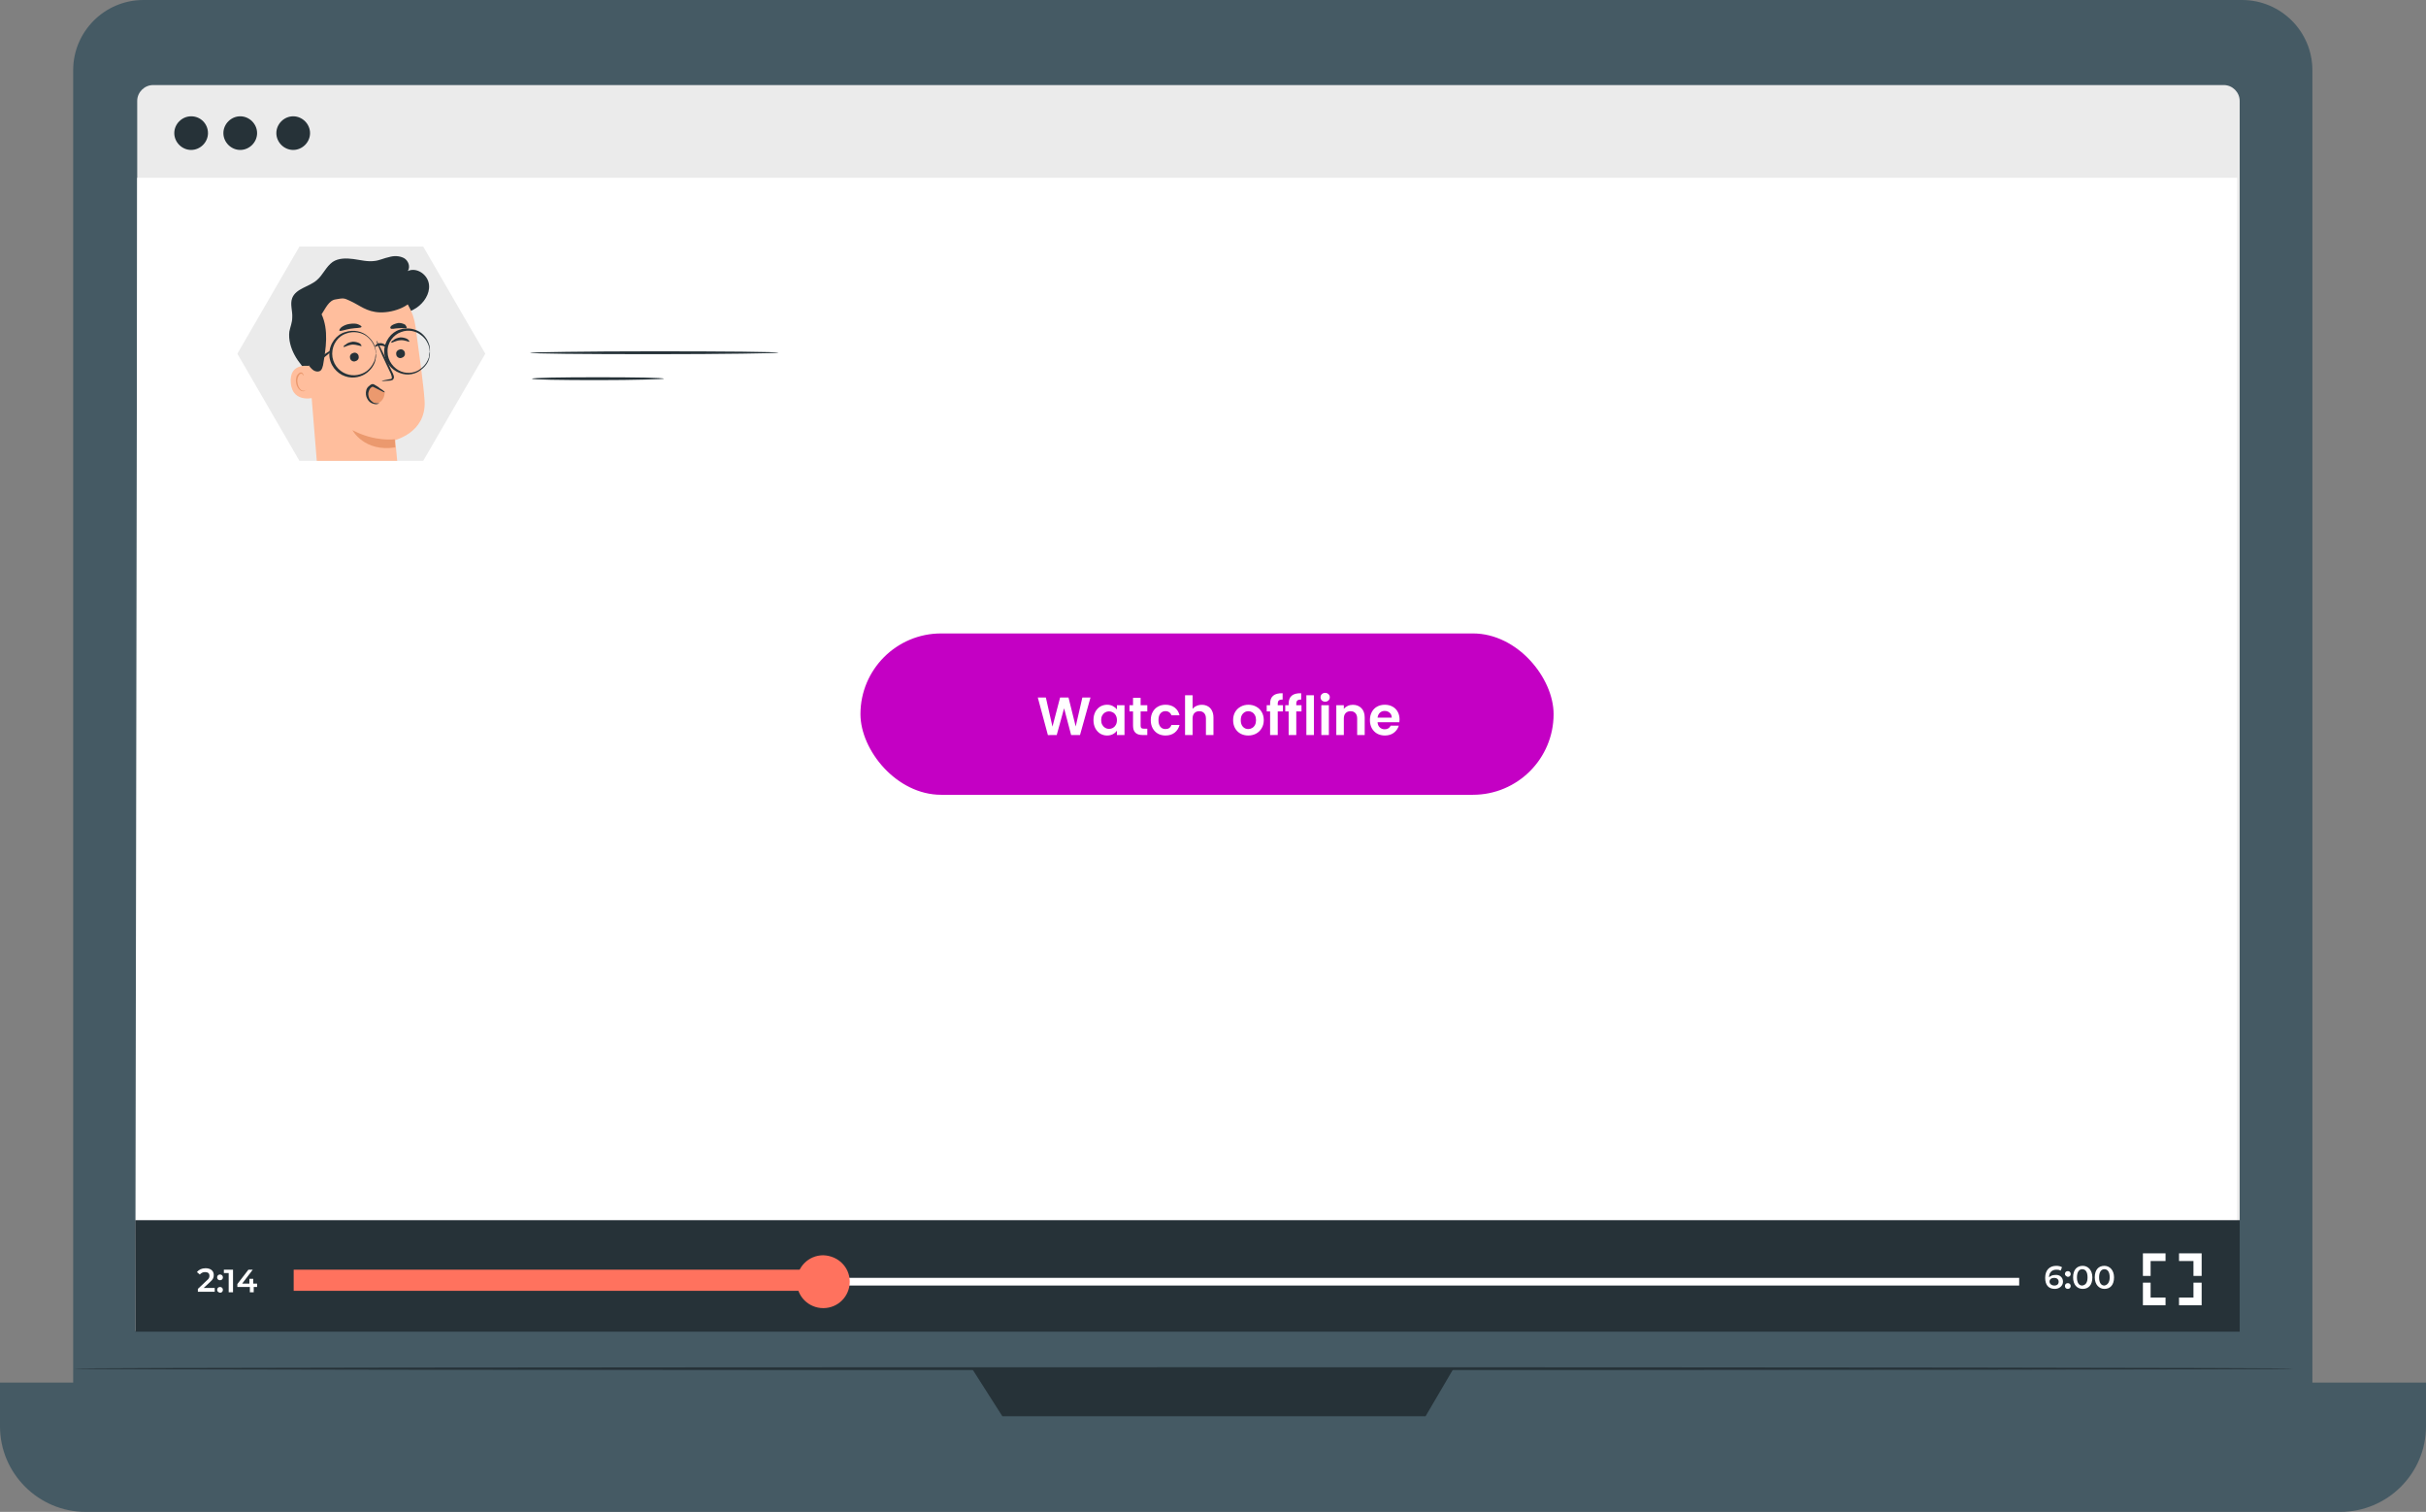 <svg width="406" height="253" viewBox="0 0 406 253" fill="none" xmlns="http://www.w3.org/2000/svg">
<rect x="0" y="0" width="406" height="253" fill="#808080" stroke="none"/>
<g clipPath="url(#clip0_14_50)">
<path d="M375.222 247.29H24.01C17.565 247.29 12.247 242.063 12.247 235.549V11.741C12.247 5.308 17.484 0 24.01 0H375.222C381.667 0 386.985 5.227 386.985 11.741V235.629C386.985 242.063 381.748 247.29 375.222 247.29Z" fill="#455A64"/>
<path d="M391.658 253H14.342C6.446 253 0 246.566 0 238.685V231.367H406V238.685C406 246.566 399.554 253 391.658 253Z" fill="#455A64"/>
<path d="M162.674 229.035L167.75 236.996H238.572L243.245 229.035H162.674Z" fill="#263238"/>
<path d="M383.762 229.035C383.762 229.196 300.612 229.276 198.045 229.276C95.477 229.276 12.327 229.196 12.327 229.035C12.327 228.874 95.477 228.794 198.045 228.794C300.612 228.794 383.762 228.874 383.762 229.035Z" fill="#263238"/>
<path d="M372.16 222.521H25.622C24.172 222.521 22.963 221.315 22.963 219.867V16.888C22.963 15.441 24.172 14.234 25.622 14.234H372.16C373.61 14.234 374.819 15.441 374.819 16.888V219.867C374.738 221.315 373.61 222.521 372.16 222.521Z" fill="#EBEBEB"/>
<path d="M374.416 222.762H22.641L22.963 29.755H374.416V222.762Z" fill="white"/>
<path d="M51.888 22.276C51.888 23.804 50.599 25.091 49.068 25.091C47.537 25.091 46.248 23.804 46.248 22.276C46.248 20.748 47.537 19.462 49.068 19.462C50.599 19.462 51.888 20.748 51.888 22.276Z" fill="#263238"/>
<path d="M34.807 22.276C34.807 23.804 33.518 25.091 31.987 25.091C30.456 25.091 29.167 23.804 29.167 22.276C29.167 20.748 30.456 19.462 31.987 19.462C33.598 19.462 34.807 20.748 34.807 22.276Z" fill="#263238"/>
<path d="M43.025 22.276C43.025 23.804 41.736 25.091 40.205 25.091C38.674 25.091 37.385 23.804 37.385 22.276C37.385 20.748 38.674 19.462 40.205 19.462C41.736 19.462 43.025 20.748 43.025 22.276Z" fill="#263238"/>
<rect x="144" y="106" width="116" height="27" rx="13.5" fill="#C400C4"/>
<path d="M182.498 116.718L180.743 123H179.258L178.079 118.527L176.846 123L175.37 123.009L173.678 116.718H175.028L176.135 121.596L177.413 116.718H178.817L180.023 121.569L181.139 116.718H182.498ZM182.997 120.489C182.997 119.985 183.096 119.538 183.294 119.148C183.498 118.758 183.771 118.458 184.113 118.248C184.461 118.038 184.848 117.933 185.274 117.933C185.646 117.933 185.97 118.008 186.246 118.158C186.528 118.308 186.753 118.497 186.921 118.725V118.014H188.19V123H186.921V122.271C186.759 122.505 186.534 122.7 186.246 122.856C185.964 123.006 185.637 123.081 185.265 123.081C184.845 123.081 184.461 122.973 184.113 122.757C183.771 122.541 183.498 122.238 183.294 121.848C183.096 121.452 182.997 120.999 182.997 120.489ZM186.921 120.507C186.921 120.201 186.861 119.94 186.741 119.724C186.621 119.502 186.459 119.334 186.255 119.22C186.051 119.1 185.832 119.04 185.598 119.04C185.364 119.04 185.148 119.097 184.95 119.211C184.752 119.325 184.59 119.493 184.464 119.715C184.344 119.931 184.284 120.189 184.284 120.489C184.284 120.789 184.344 121.053 184.464 121.281C184.59 121.503 184.752 121.674 184.95 121.794C185.154 121.914 185.37 121.974 185.598 121.974C185.832 121.974 186.051 121.917 186.255 121.803C186.459 121.683 186.621 121.515 186.741 121.299C186.861 121.077 186.921 120.813 186.921 120.507ZM190.887 119.049V121.461C190.887 121.629 190.926 121.752 191.004 121.83C191.088 121.902 191.226 121.938 191.418 121.938H192.003V123H191.211C190.149 123 189.618 122.484 189.618 121.452V119.049H189.024V118.014H189.618V116.781H190.887V118.014H192.003V119.049H190.887ZM192.586 120.507C192.586 119.991 192.691 119.541 192.901 119.157C193.111 118.767 193.402 118.467 193.774 118.257C194.146 118.041 194.572 117.933 195.052 117.933C195.67 117.933 196.18 118.089 196.582 118.401C196.99 118.707 197.263 119.139 197.401 119.697H196.042C195.97 119.481 195.847 119.313 195.673 119.193C195.505 119.067 195.295 119.004 195.043 119.004C194.683 119.004 194.398 119.136 194.188 119.4C193.978 119.658 193.873 120.027 193.873 120.507C193.873 120.981 193.978 121.35 194.188 121.614C194.398 121.872 194.683 122.001 195.043 122.001C195.553 122.001 195.886 121.773 196.042 121.317H197.401C197.263 121.857 196.99 122.286 196.582 122.604C196.174 122.922 195.664 123.081 195.052 123.081C194.572 123.081 194.146 122.976 193.774 122.766C193.402 122.55 193.111 122.25 192.901 121.866C192.691 121.476 192.586 121.023 192.586 120.507ZM201.132 117.942C201.51 117.942 201.846 118.026 202.14 118.194C202.434 118.356 202.662 118.599 202.824 118.923C202.992 119.241 203.076 119.625 203.076 120.075V123H201.816V120.246C201.816 119.85 201.717 119.547 201.519 119.337C201.321 119.121 201.051 119.013 200.709 119.013C200.361 119.013 200.085 119.121 199.881 119.337C199.683 119.547 199.584 119.85 199.584 120.246V123H198.324V116.34H199.584V118.635C199.746 118.419 199.962 118.251 200.232 118.131C200.502 118.005 200.802 117.942 201.132 117.942ZM208.896 123.081C208.416 123.081 207.984 122.976 207.6 122.766C207.216 122.55 206.913 122.247 206.691 121.857C206.475 121.467 206.367 121.017 206.367 120.507C206.367 119.997 206.478 119.547 206.7 119.157C206.928 118.767 207.237 118.467 207.627 118.257C208.017 118.041 208.452 117.933 208.932 117.933C209.412 117.933 209.847 118.041 210.237 118.257C210.627 118.467 210.933 118.767 211.155 119.157C211.383 119.547 211.497 119.997 211.497 120.507C211.497 121.017 211.38 121.467 211.146 121.857C210.918 122.247 210.606 122.55 210.21 122.766C209.82 122.976 209.382 123.081 208.896 123.081ZM208.896 122.001C209.124 122.001 209.337 121.944 209.535 121.83C209.739 121.716 209.901 121.548 210.021 121.326C210.141 121.098 210.201 120.825 210.201 120.507C210.201 120.189 210.141 119.919 210.021 119.697C209.901 119.469 209.742 119.298 209.544 119.184C209.352 119.07 209.142 119.013 208.914 119.013C208.56 119.013 208.26 119.145 208.014 119.409C207.768 119.667 207.645 120.033 207.645 120.507C207.645 120.981 207.765 121.35 208.005 121.614C208.245 121.872 208.542 122.001 208.896 122.001ZM214.707 119.049H213.834V123H212.556V119.049H211.989V118.014H212.556V117.762C212.556 117.15 212.73 116.7 213.078 116.412C213.426 116.124 213.951 115.989 214.653 116.007V117.069C214.347 117.063 214.134 117.114 214.014 117.222C213.894 117.33 213.834 117.525 213.834 117.807V118.014H214.707V119.049ZM217.81 119.049H216.937V123H215.659V119.049H215.092V118.014H215.659V117.762C215.659 117.15 215.833 116.7 216.181 116.412C216.529 116.124 217.054 115.989 217.756 116.007V117.069C217.45 117.063 217.237 117.114 217.117 117.222C216.997 117.33 216.937 117.525 216.937 117.807V118.014H217.81V119.049ZM219.886 116.34V123H218.626V116.34H219.886ZM221.77 117.42C221.548 117.42 221.362 117.351 221.212 117.213C221.068 117.069 220.996 116.892 220.996 116.682C220.996 116.472 221.068 116.298 221.212 116.16C221.362 116.016 221.548 115.944 221.77 115.944C221.992 115.944 222.175 116.016 222.319 116.16C222.469 116.298 222.544 116.472 222.544 116.682C222.544 116.892 222.469 117.069 222.319 117.213C222.175 117.351 221.992 117.42 221.77 117.42ZM222.391 118.014V123H221.131V118.014H222.391ZM226.399 117.942C226.993 117.942 227.473 118.131 227.839 118.509C228.205 118.881 228.388 119.403 228.388 120.075V123H227.128V120.246C227.128 119.85 227.029 119.547 226.831 119.337C226.633 119.121 226.363 119.013 226.021 119.013C225.673 119.013 225.397 119.121 225.193 119.337C224.995 119.547 224.896 119.85 224.896 120.246V123H223.636V118.014H224.896V118.635C225.064 118.419 225.277 118.251 225.535 118.131C225.799 118.005 226.087 117.942 226.399 117.942ZM234.221 120.39C234.221 120.558 234.209 120.714 234.185 120.858H230.54C230.564 121.224 230.687 121.512 230.909 121.722C231.131 121.932 231.407 122.037 231.737 122.037C232.205 122.037 232.538 121.836 232.736 121.434H234.095C233.951 121.914 233.675 122.31 233.267 122.622C232.859 122.928 232.358 123.081 231.764 123.081C231.284 123.081 230.852 122.976 230.468 122.766C230.09 122.55 229.793 122.247 229.577 121.857C229.367 121.467 229.262 121.017 229.262 120.507C229.262 119.991 229.367 119.538 229.577 119.148C229.787 118.758 230.081 118.458 230.459 118.248C230.837 118.038 231.272 117.933 231.764 117.933C232.238 117.933 232.661 118.035 233.033 118.239C233.411 118.443 233.702 118.731 233.906 119.103C234.116 119.475 234.221 119.904 234.221 120.39ZM232.916 120.093C232.91 119.745 232.793 119.472 232.565 119.274C232.343 119.07 232.064 118.968 231.728 118.968C231.41 118.968 231.143 119.07 230.927 119.274C230.711 119.472 230.582 119.745 230.54 120.093H232.916Z" fill="white"/>
<path d="M374.819 204.185H22.641V222.843H374.819V204.185Z" fill="#263238"/>
<path d="M35.935 215.605V216.168H33.115V215.685L34.646 214.238C35.049 213.916 35.049 213.675 35.049 213.434C35.049 213.112 34.807 212.871 34.324 212.871C33.921 212.871 33.679 213.032 33.437 213.273L32.954 212.871C33.276 212.469 33.76 212.227 34.404 212.227C35.21 212.227 35.774 212.629 35.774 213.353C35.774 213.755 35.693 214.077 35.129 214.559L34.082 215.525H35.935V215.605Z" fill="white"/>
<path d="M36.338 213.755C36.338 213.514 36.499 213.273 36.821 213.273C37.063 213.273 37.305 213.434 37.305 213.755C37.305 213.996 37.144 214.238 36.821 214.238C36.499 214.238 36.338 213.996 36.338 213.755ZM36.338 215.846C36.338 215.605 36.499 215.364 36.821 215.364C37.063 215.364 37.305 215.524 37.305 215.846C37.305 216.087 37.144 216.329 36.821 216.329C36.499 216.248 36.338 216.087 36.338 215.846Z" fill="white"/>
<path d="M38.997 212.469V216.248H38.272V213.032H37.466V212.469H38.997Z" fill="white"/>
<path d="M43.106 215.364H42.461V216.248H41.817V215.364H39.722V214.881L41.575 212.469H42.3L40.528 214.801H41.736V213.997H42.381V214.801H43.025V215.364H43.106Z" fill="white"/>
<path d="M337.917 213.836H49.31V215.122H337.917V213.836Z" fill="white"/>
<path d="M139.308 212.469H49.149V216.007H139.308V212.469Z" fill="#FF725E"/>
<path d="M142.209 214.479C142.209 216.892 140.275 218.902 137.777 218.902C135.36 218.902 133.346 216.972 133.346 214.479C133.346 212.066 135.28 210.056 137.777 210.056C140.275 210.136 142.209 212.066 142.209 214.479Z" fill="#FF725E"/>
<path d="M345.249 214.479C345.249 215.203 344.604 215.685 343.879 215.685C342.832 215.685 342.268 215.042 342.268 213.836C342.268 212.549 342.993 211.825 344.121 211.825C344.524 211.825 344.846 211.906 345.088 212.066L344.846 212.629C344.604 212.469 344.363 212.469 344.121 212.469C343.396 212.469 342.913 212.951 342.913 213.755C343.154 213.514 343.476 213.353 343.96 213.353C344.685 213.273 345.249 213.755 345.249 214.479ZM344.524 214.479C344.524 214.077 344.202 213.836 343.799 213.836C343.315 213.836 342.993 214.077 342.993 214.479C342.993 214.801 343.315 215.122 343.799 215.122C344.282 215.122 344.524 214.881 344.524 214.479Z" fill="white"/>
<path d="M345.571 213.192C345.571 212.951 345.732 212.71 346.055 212.71C346.296 212.71 346.538 212.871 346.538 213.192C346.538 213.434 346.377 213.675 346.055 213.675C345.813 213.594 345.571 213.434 345.571 213.192ZM345.571 215.203C345.571 214.962 345.732 214.72 346.055 214.72C346.296 214.72 346.538 214.881 346.538 215.203C346.538 215.444 346.377 215.685 346.055 215.685C345.813 215.685 345.571 215.525 345.571 215.203Z" fill="white"/>
<path d="M346.941 213.755C346.941 212.469 347.586 211.825 348.553 211.825C349.439 211.825 350.164 212.549 350.164 213.755C350.164 215.042 349.519 215.685 348.553 215.685C347.586 215.685 346.941 214.962 346.941 213.755ZM349.358 213.755C349.358 212.871 349.036 212.388 348.472 212.388C347.988 212.388 347.586 212.79 347.586 213.755C347.586 214.64 347.908 215.122 348.472 215.122C349.036 215.042 349.358 214.64 349.358 213.755Z" fill="white"/>
<path d="M350.567 213.755C350.567 212.469 351.211 211.825 352.178 211.825C353.065 211.825 353.79 212.549 353.79 213.755C353.79 215.042 353.145 215.685 352.178 215.685C351.292 215.685 350.567 214.962 350.567 213.755ZM353.065 213.755C353.065 212.871 352.742 212.388 352.178 212.388C351.695 212.388 351.292 212.79 351.292 213.755C351.292 214.64 351.614 215.122 352.178 215.122C352.662 215.042 353.065 214.64 353.065 213.755Z" fill="white"/>
<path d="M359.913 213.514H358.624V209.734H362.411V211.021H359.913V213.514Z" fill="white"/>
<path d="M362.411 218.42H358.624V214.64H359.913V217.133H362.411V218.42Z" fill="white"/>
<path d="M368.454 218.42H364.667V217.133H367.084V214.64H368.454V218.42Z" fill="white"/>
<path d="M368.454 213.514H367.084V211.021H364.667V209.734H368.454V213.514Z" fill="white"/>
<path d="M70.822 41.255H50.115L39.722 59.189L50.115 77.122H70.822L81.216 59.189L70.822 41.255Z" fill="#EBEBEB"/>
<path d="M51.807 62.727C50.921 61.682 49.954 60.636 49.31 59.43C48.665 58.224 48.262 56.857 48.423 55.489C48.585 54.685 48.907 53.962 48.907 53.157C48.987 52.032 48.504 50.906 48.907 49.86C49.551 48.252 51.727 48.011 53.016 46.885C54.063 46 54.547 44.633 55.675 43.829C56.642 43.185 57.931 43.185 59.139 43.346C60.348 43.507 61.476 43.829 62.685 43.668C63.49 43.587 64.296 43.185 65.102 43.025C65.907 42.783 66.794 42.783 67.6 43.185C68.325 43.587 68.728 44.633 68.244 45.357C69.614 44.713 71.306 45.759 71.709 47.206C72.112 48.654 71.306 50.182 70.178 51.147C69.05 52.112 67.519 52.514 66.069 52.836C61.879 53.64 57.367 53.157 53.822 50.906" fill="#263238"/>
<path d="M71.064 67.15C70.903 64.577 70.178 59.35 69.533 54.605C68.808 49.458 64.216 45.839 59.059 46.161H58.575C53.097 46.885 50.599 51.951 51.405 57.42L53.016 77.122H66.472L66.149 73.664C66.069 73.584 71.306 72.458 71.064 67.15Z" fill="#FFBE9D"/>
<path d="M66.069 73.504C66.069 73.504 62.765 73.986 58.978 71.976C58.978 71.976 60.912 75.675 66.149 74.871L66.069 73.504Z" fill="#EB996E"/>
<path d="M67.761 59.108C67.841 59.511 67.519 59.832 67.116 59.913C66.713 59.993 66.31 59.671 66.31 59.269C66.23 58.867 66.552 58.545 66.955 58.465C67.358 58.385 67.761 58.706 67.761 59.108Z" fill="#263238"/>
<path d="M68.486 57.178C68.405 57.259 67.761 56.857 66.955 56.937C66.149 57.017 65.585 57.42 65.505 57.339C65.424 57.259 65.505 57.098 65.827 56.937C66.069 56.696 66.472 56.535 67.035 56.455C67.519 56.455 68.002 56.615 68.244 56.776C68.486 57.017 68.566 57.178 68.486 57.178Z" fill="#263238"/>
<path d="M60.026 59.671C60.106 60.074 59.784 60.395 59.381 60.476C58.978 60.556 58.575 60.234 58.575 59.832C58.495 59.43 58.817 59.108 59.22 59.028C59.623 58.948 60.026 59.269 60.026 59.671Z" fill="#263238"/>
<path d="M60.509 57.902C60.429 57.983 59.784 57.661 58.978 57.661C58.173 57.741 57.609 58.143 57.528 58.063C57.447 57.983 57.528 57.822 57.85 57.661C58.092 57.42 58.495 57.259 59.059 57.178C59.542 57.178 60.026 57.339 60.267 57.5C60.429 57.661 60.509 57.822 60.509 57.902Z" fill="#263238"/>
<path d="M63.893 63.773C63.893 63.692 64.377 63.612 65.182 63.451C65.424 63.451 65.585 63.371 65.585 63.21C65.585 63.049 65.505 62.808 65.424 62.566C65.182 62.084 64.941 61.521 64.699 61.039C63.651 58.867 62.926 57.018 63.007 57.018C63.087 57.018 63.974 58.706 65.021 60.958C65.263 61.521 65.505 62.004 65.746 62.486C65.827 62.727 65.988 62.969 65.907 63.29C65.827 63.451 65.746 63.612 65.585 63.612C65.424 63.692 65.344 63.692 65.263 63.692C64.377 63.773 63.893 63.773 63.893 63.773Z" fill="#263238"/>
<path d="M60.509 54.685C60.429 54.927 59.623 54.846 58.656 55.007C57.689 55.168 56.964 55.49 56.803 55.329C56.722 55.248 56.883 55.007 57.125 54.766C57.447 54.525 57.931 54.283 58.495 54.203C59.059 54.122 59.623 54.122 59.945 54.283C60.348 54.444 60.509 54.605 60.509 54.685Z" fill="#263238"/>
<path d="M68.083 54.846C67.922 55.007 67.358 54.846 66.713 54.927C66.069 54.927 65.505 55.168 65.344 54.927C65.263 54.846 65.344 54.605 65.585 54.444C65.827 54.283 66.23 54.122 66.713 54.042C67.197 54.042 67.6 54.203 67.841 54.364C68.002 54.605 68.083 54.766 68.083 54.846Z" fill="#263238"/>
<path d="M52.049 61.28C51.969 61.28 48.343 60.476 48.665 64.094C48.987 67.713 52.935 66.507 52.935 66.427C52.935 66.266 52.049 61.28 52.049 61.28Z" fill="#FFBE9D"/>
<path d="M51.324 65.22C51.324 65.22 51.243 65.301 51.163 65.301C51.082 65.381 50.921 65.381 50.679 65.381C50.277 65.301 49.874 64.738 49.793 64.014C49.713 63.692 49.793 63.371 49.874 63.129C49.954 62.888 50.115 62.647 50.277 62.566C50.438 62.486 50.599 62.566 50.679 62.727C50.76 62.808 50.76 62.888 50.76 62.888C50.76 62.888 50.841 62.808 50.76 62.647C50.76 62.566 50.679 62.486 50.599 62.406C50.518 62.325 50.357 62.325 50.277 62.325C50.035 62.406 49.793 62.647 49.632 62.969C49.551 63.29 49.471 63.612 49.551 64.014C49.632 64.738 50.115 65.381 50.599 65.462C50.841 65.542 51.082 65.381 51.163 65.301C51.324 65.301 51.324 65.22 51.324 65.22Z" fill="#EB996E"/>
<path d="M69.211 49.619C68.969 51.066 66.069 52.353 63.571 52.273C61.315 52.192 60.187 51.066 58.575 50.343C57.528 49.86 57.528 49.86 56.158 50.101C55.03 50.262 54.466 51.629 53.822 52.594C55.03 55.248 54.547 58.304 54.063 61.119C53.983 61.441 53.902 61.762 53.661 62.004C53.258 62.325 52.613 62.164 52.21 61.762C51.566 61.199 51.243 60.315 51.082 59.43C50.599 57.5 50.438 55.489 50.76 53.559C51.082 51.629 51.888 49.699 53.177 48.252C54.869 46.402 57.286 45.357 59.784 45.276C62.282 45.115 64.779 45.92 66.794 47.287C67.761 47.769 68.647 48.573 69.211 49.619Z" fill="#263238"/>
<path d="M64.377 65.622C63.732 65.301 63.168 65.059 62.523 64.738C62.443 64.657 62.282 64.657 62.201 64.657C62.04 64.657 61.959 64.738 61.879 64.899C61.476 65.381 61.315 66.185 61.637 66.748C61.959 67.311 62.765 67.633 63.41 67.392C64.054 67.07 64.377 66.346 64.377 65.622Z" fill="#EB996E"/>
<path d="M63.49 67.472C63.49 67.472 63.087 67.794 62.443 67.552C62.121 67.472 61.718 67.231 61.476 66.748C61.234 66.346 61.154 65.783 61.315 65.22C61.395 64.979 61.557 64.738 61.798 64.577C61.879 64.496 61.959 64.416 62.121 64.336C62.201 64.255 62.523 64.255 62.604 64.336C63.007 64.577 63.329 64.738 63.571 64.979C64.135 65.301 64.457 65.622 64.377 65.622C64.377 65.703 63.974 65.542 63.41 65.22C63.087 65.059 62.765 64.899 62.443 64.738C62.362 64.738 62.362 64.738 62.282 64.738C62.201 64.818 62.121 64.818 62.04 64.899C61.879 65.059 61.798 65.22 61.718 65.462C61.557 65.864 61.637 66.266 61.798 66.668C61.959 66.99 62.282 67.231 62.523 67.392C63.087 67.552 63.49 67.472 63.49 67.472Z" fill="#263238"/>
<path d="M62.926 59.189C62.846 59.189 62.926 58.867 62.765 58.304C62.604 57.741 62.201 56.937 61.395 56.294C60.59 55.65 59.22 55.329 57.931 55.811C56.642 56.213 55.594 57.581 55.594 59.189C55.594 60.797 56.642 62.084 57.931 62.566C59.22 63.049 60.509 62.727 61.395 62.084C62.201 61.441 62.604 60.636 62.765 60.074C62.846 59.511 62.846 59.189 62.926 59.189C62.926 59.189 62.926 59.269 62.926 59.43C62.926 59.591 62.926 59.832 62.846 60.154C62.765 60.717 62.362 61.602 61.476 62.325C60.59 63.049 59.139 63.451 57.77 62.969C56.319 62.486 55.111 61.038 55.111 59.269C55.111 57.5 56.319 55.972 57.77 55.57C59.22 55.087 60.67 55.49 61.476 56.213C62.362 56.937 62.765 57.822 62.846 58.385C62.926 58.706 62.926 58.948 62.926 59.108V59.189Z" fill="#263238"/>
<path d="M71.95 58.867C71.87 58.867 71.95 58.545 71.789 57.983C71.628 57.42 71.225 56.615 70.419 56.053C69.614 55.409 68.325 55.087 67.116 55.57C65.907 55.972 64.779 57.339 64.86 58.867C64.86 60.395 65.907 61.682 67.116 62.164C68.325 62.647 69.694 62.325 70.419 61.682C71.225 61.119 71.628 60.315 71.789 59.752C71.87 59.189 71.87 58.867 71.95 58.867C71.95 58.867 71.95 58.948 71.95 59.108C71.95 59.269 71.95 59.511 71.87 59.752C71.789 60.315 71.386 61.199 70.5 61.843C69.694 62.566 68.244 62.968 66.874 62.406C65.505 61.923 64.296 60.475 64.296 58.787C64.296 57.098 65.505 55.57 66.874 55.168C68.244 54.685 69.694 55.087 70.5 55.731C71.386 56.455 71.709 57.259 71.87 57.822C71.95 58.143 71.95 58.385 71.95 58.465C71.95 58.787 71.95 58.867 71.95 58.867Z" fill="#263238"/>
<path d="M64.538 57.983C64.457 58.063 64.135 57.822 63.651 57.822C63.168 57.822 62.846 58.063 62.765 57.983C62.685 57.902 63.007 57.42 63.651 57.42C64.296 57.42 64.699 57.902 64.538 57.983Z" fill="#263238"/>
<path d="M55.514 58.626C55.594 58.706 54.869 59.35 53.902 60.074C52.935 60.797 52.13 61.28 52.049 61.199C51.969 61.119 52.694 60.476 53.661 59.752C54.627 59.028 55.433 58.545 55.514 58.626Z" fill="#263238"/>
<path d="M130.284 59.028C130.284 59.108 120.938 59.269 109.497 59.269C97.975 59.269 88.709 59.189 88.709 59.028C88.709 58.948 98.056 58.787 109.497 58.787C121.018 58.787 130.284 58.867 130.284 59.028Z" fill="#263238"/>
<path d="M111.108 63.371C111.108 63.451 106.193 63.612 100.07 63.612C93.946 63.612 89.032 63.532 89.032 63.371C89.032 63.21 93.946 63.129 100.07 63.129C106.113 63.129 111.108 63.21 111.108 63.371Z" fill="#263238"/>
</g>
<defs>
<clipPath id="clip0_14_50">
<rect width="406" height="253" fill="white"/>
</clipPath>
</defs>
</svg>

